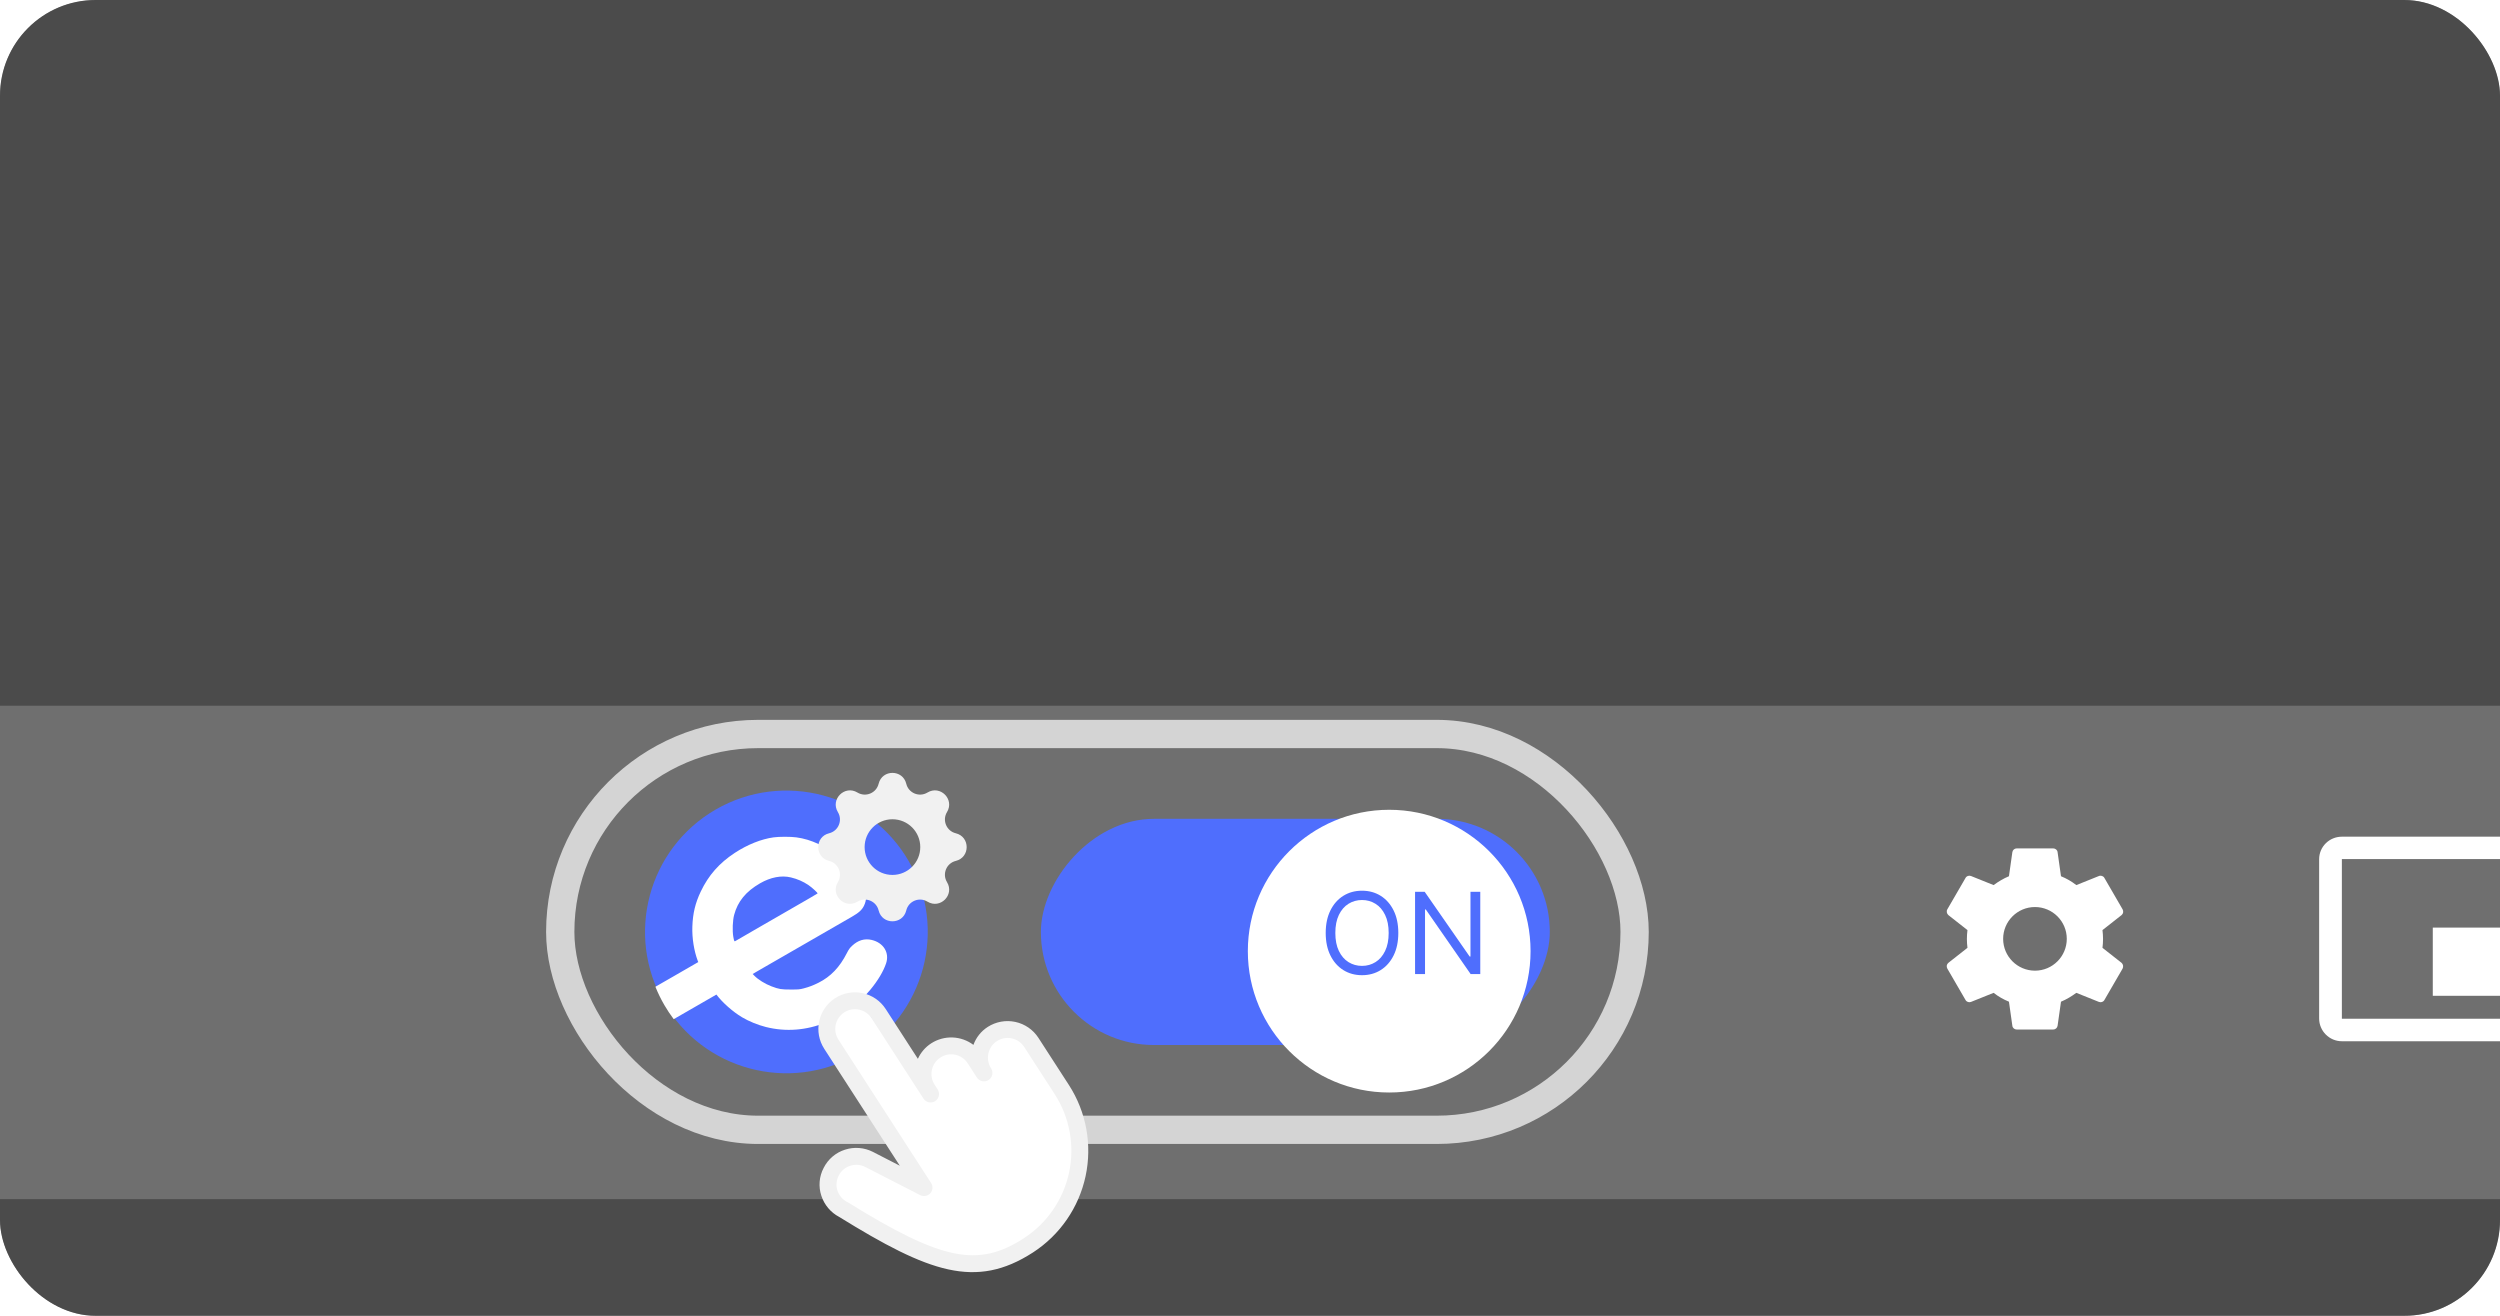 <svg width="209" height="110" viewBox="0 0 209 110" fill="none" xmlns="http://www.w3.org/2000/svg">
    <g clip-path="url(#clip0_17656_111260)">
        <rect width="209" height="110" rx="8" fill="#1E1E1E"/>
        <g filter="url(#filter0_b_17656_111260)">
            <rect x="-2.535" width="215.087" height="123" fill="white" fill-opacity="0.2"/>
        </g>
        <path d="M-686.352 59H289.658V100.247H-686.352V59Z" fill="white" fill-opacity="0.2"/>
        <path d="M175.767 79.238C175.795 79.001 175.814 78.754 175.814 78.497C175.814 78.241 175.795 78.003 175.767 77.756L177.363 76.502C177.505 76.388 177.543 76.189 177.448 76.018L175.928 73.396C175.843 73.234 175.634 73.168 175.472 73.234L173.581 73.994C173.192 73.69 172.764 73.443 172.299 73.253L172.014 71.239C171.995 71.058 171.833 70.925 171.643 70.925H168.603C168.413 70.925 168.261 71.058 168.233 71.239L167.948 73.253C167.492 73.443 167.064 73.7 166.665 73.994L164.774 73.234C164.603 73.168 164.404 73.234 164.318 73.396L162.798 76.018C162.703 76.179 162.751 76.388 162.884 76.502L164.48 77.756C164.451 77.994 164.432 78.25 164.432 78.497C164.432 78.744 164.451 78.991 164.48 79.238L162.884 80.493C162.741 80.606 162.703 80.806 162.798 80.977L164.318 83.599C164.404 83.761 164.613 83.827 164.774 83.761L166.665 83.001C167.055 83.305 167.482 83.552 167.948 83.742L168.233 85.756C168.252 85.936 168.413 86.069 168.603 86.069H171.643C171.833 86.069 171.985 85.936 172.014 85.756L172.299 83.742C172.755 83.552 173.182 83.295 173.581 83.001L175.472 83.761C175.643 83.827 175.843 83.761 175.928 83.599L177.448 80.977C177.534 80.816 177.496 80.606 177.363 80.493L175.767 79.238ZM170.123 81.148C168.66 81.148 167.463 79.96 167.463 78.488C167.463 77.025 168.651 75.828 170.123 75.828C171.586 75.828 172.783 77.015 172.783 78.488C172.783 79.951 171.596 81.148 170.123 81.148Z" fill="white"/>
        <path d="M210.981 77.547H203.381V83.248H210.981V77.547ZM214.782 85.148V71.828C214.782 70.783 213.926 69.947 212.881 69.947H195.78C194.735 69.947 193.88 70.783 193.88 71.828V85.148C193.88 86.193 194.735 87.048 195.78 87.048H212.881C213.926 87.048 214.782 86.193 214.782 85.148ZM212.881 85.167H195.78V71.818H212.881V85.167Z" fill="white"/>
        <g clip-path="url(#clip1_17656_111260)">
            <path fill-rule="evenodd" clip-rule="evenodd" d="M59.897 83.033C59.717 82.793 59.549 82.539 59.395 82.272C59.208 81.947 59.047 81.614 58.912 81.276C59.119 81.155 59.421 80.98 59.843 80.737C59.954 80.672 60.177 80.543 60.338 80.45C60.498 80.356 60.797 80.183 61.001 80.064L61.219 79.938C61.211 79.917 61.202 79.897 61.194 79.877C60.988 79.327 60.88 78.637 60.901 78.013C60.925 77.296 61.058 76.739 61.353 76.114C61.769 75.235 62.35 74.569 63.185 74.018C63.866 73.567 64.611 73.267 65.275 73.175C65.573 73.134 66.186 73.134 66.493 73.175C67.307 73.283 68.1 73.661 68.83 74.29C68.957 74.4 69.126 74.56 69.205 74.646C69.564 75.039 69.979 75.62 70.141 75.956C70.289 76.265 70.289 76.578 70.141 76.882C70.027 77.116 69.868 77.26 69.466 77.494C69.281 77.602 68.927 77.807 68.68 77.951C67.523 78.621 67.322 78.738 66.859 79.007C66.068 79.468 64.896 80.148 64.725 80.246C64.638 80.296 64.473 80.392 64.358 80.46L64.148 80.584L64.234 80.673C64.441 80.888 64.819 81.124 65.164 81.255C65.568 81.409 65.677 81.427 66.197 81.427C66.626 81.427 66.673 81.422 66.893 81.365C67.184 81.288 67.405 81.204 67.694 81.058C68.35 80.726 68.83 80.221 69.217 79.456C69.323 79.246 69.371 79.178 69.501 79.055C69.818 78.754 70.174 78.647 70.555 78.737C71.189 78.888 71.522 79.429 71.332 80.003C71.038 80.896 70.098 82.04 69.14 82.672C68.909 82.824 68.412 83.082 68.107 83.207C67.041 83.644 65.935 83.73 64.861 83.459C64.43 83.351 63.937 83.148 63.576 82.93C63.076 82.63 62.52 82.134 62.198 81.702L62.195 81.699L62.18 81.708C61.389 82.169 60.216 82.849 60.045 82.947C60.008 82.969 59.954 83 59.897 83.033ZM67.151 75.763C66.862 75.567 66.562 75.435 66.208 75.348C65.697 75.223 65.116 75.335 64.543 75.668C63.782 76.111 63.344 76.649 63.15 77.38C63.07 77.683 63.049 78.24 63.105 78.567C63.145 78.793 63.165 78.838 63.213 78.799C63.237 78.779 63.583 78.578 64.522 78.036C64.634 77.972 64.856 77.842 65.017 77.749C65.177 77.655 65.476 77.482 65.68 77.364C65.884 77.245 66.222 77.049 66.433 76.926C66.643 76.804 66.997 76.599 67.219 76.47C67.442 76.341 67.632 76.227 67.642 76.218C67.666 76.193 67.344 75.894 67.151 75.763Z" fill="white"/>
            <path d="M71.651 88.142C77.302 84.88 79.239 77.653 75.976 72.001C72.713 66.35 65.486 64.413 59.834 67.676C54.183 70.939 52.246 78.166 55.509 83.817C58.772 89.469 65.999 91.405 71.651 88.142Z" fill="#4F6EFD"/>
            <path fill-rule="evenodd" clip-rule="evenodd" d="M56.322 85.201C56.042 84.83 55.782 84.439 55.543 84.028C55.251 83.527 55.002 83.013 54.792 82.492C55.114 82.306 55.583 82.036 56.239 81.661C56.411 81.562 56.757 81.363 57.006 81.218C57.256 81.074 57.719 80.806 58.036 80.624L58.375 80.429C58.362 80.397 58.349 80.367 58.336 80.336C58.017 79.487 57.848 78.424 57.881 77.461C57.919 76.357 58.125 75.497 58.583 74.534C59.228 73.178 60.131 72.152 61.427 71.302C62.485 70.608 63.643 70.145 64.674 70.003C65.135 69.94 66.087 69.939 66.565 70.002C67.828 70.169 69.059 70.752 70.194 71.722C70.391 71.891 70.653 72.138 70.776 72.271C71.334 72.876 71.978 73.772 72.229 74.29C72.459 74.767 72.46 75.249 72.23 75.719C72.053 76.079 71.806 76.301 71.181 76.662C70.894 76.828 70.344 77.144 69.96 77.365C68.165 78.399 67.852 78.579 67.134 78.994C65.904 79.704 64.084 80.753 63.819 80.904C63.684 80.981 63.428 81.129 63.249 81.234L62.923 81.425L63.057 81.563C63.378 81.894 63.965 82.258 64.501 82.46C65.129 82.696 65.297 82.724 66.104 82.724C66.772 82.724 66.844 82.718 67.186 82.629C67.638 82.511 67.981 82.38 68.429 82.156C69.448 81.644 70.194 80.865 70.794 79.686C70.96 79.362 71.033 79.258 71.236 79.068C71.728 78.604 72.28 78.439 72.872 78.578C73.858 78.81 74.374 79.645 74.079 80.53C73.622 81.906 72.163 83.669 70.675 84.644C70.316 84.879 69.544 85.276 69.07 85.469C67.415 86.144 65.698 86.276 64.03 85.858C63.361 85.691 62.596 85.378 62.035 85.043C61.259 84.579 60.395 83.815 59.895 83.15L59.891 83.145L59.868 83.159C58.638 83.869 56.818 84.918 56.553 85.069C56.494 85.102 56.411 85.15 56.322 85.201ZM67.587 73.993C67.137 73.69 66.672 73.487 66.122 73.353C65.328 73.161 64.427 73.333 63.537 73.847C62.355 74.53 61.675 75.359 61.374 76.485C61.249 76.952 61.216 77.811 61.304 78.315C61.365 78.665 61.397 78.733 61.471 78.674C61.509 78.643 62.045 78.333 63.505 77.496C63.678 77.397 64.023 77.198 64.272 77.054C64.522 76.909 64.985 76.642 65.302 76.46C65.618 76.278 66.144 75.975 66.471 75.786C66.797 75.598 67.347 75.281 67.692 75.082C68.037 74.883 68.333 74.709 68.348 74.693C68.387 74.655 67.885 74.194 67.587 73.993Z" fill="white"/>
        </g>
        <rect width="42.545" height="18.909" rx="9.455" transform="matrix(-1 0 0 1 129.563 68.454)" fill="#4F6EFD"/>
        <g filter="url(#filter1_d_17656_111260)">
            <circle cx="11.818" cy="11.818" r="11.818" transform="matrix(-1 0 0 1 129.562 66.091)" fill="white"/>
        </g>
        <path d="M116.899 77.995C116.899 78.72 116.768 79.346 116.506 79.875C116.244 80.403 115.885 80.81 115.428 81.097C114.972 81.383 114.45 81.526 113.864 81.526C113.277 81.526 112.756 81.383 112.299 81.097C111.843 80.81 111.483 80.403 111.222 79.875C110.96 79.346 110.829 78.72 110.829 77.995C110.829 77.269 110.96 76.643 111.222 76.114C111.483 75.586 111.843 75.179 112.299 74.892C112.756 74.606 113.277 74.463 113.864 74.463C114.45 74.463 114.972 74.606 115.428 74.892C115.885 75.179 116.244 75.586 116.506 76.114C116.768 76.643 116.899 77.269 116.899 77.995ZM116.093 77.995C116.093 77.399 115.994 76.897 115.794 76.487C115.597 76.077 115.33 75.767 114.992 75.557C114.656 75.347 114.28 75.241 113.864 75.241C113.447 75.241 113.07 75.347 112.732 75.557C112.397 75.767 112.129 76.077 111.93 76.487C111.733 76.897 111.634 77.399 111.634 77.995C111.634 78.59 111.733 79.092 111.93 79.502C112.129 79.912 112.397 80.222 112.732 80.432C113.07 80.642 113.447 80.748 113.864 80.748C114.28 80.748 114.656 80.642 114.992 80.432C115.33 80.222 115.597 79.912 115.794 79.502C115.994 79.092 116.093 78.59 116.093 77.995ZM123.751 74.556V81.433H122.946L119.199 76.034H119.132V81.433H118.299V74.556H119.105L122.865 79.969H122.932V74.556H123.751Z" fill="#4F6EFD"/>
        <rect x="46.836" y="61.362" width="89.818" height="33.091" rx="16.546" stroke="white" stroke-opacity="0.7" stroke-width="2.364"/>
        <g clip-path="url(#clip2_17656_111260)">
            <path fill-rule="evenodd" clip-rule="evenodd" d="M75.763 65.521C75.469 64.31 73.747 64.31 73.453 65.521C73.263 66.303 72.367 66.674 71.68 66.255C70.616 65.607 69.398 66.825 70.046 67.889C70.465 68.576 70.094 69.472 69.312 69.662C68.101 69.956 68.101 71.678 69.312 71.972C70.094 72.162 70.465 73.058 70.046 73.746C69.398 74.81 70.616 76.027 71.68 75.379C72.367 74.96 73.263 75.331 73.453 76.114C73.747 77.324 75.469 77.324 75.763 76.114C75.953 75.331 76.849 74.96 77.537 75.379C78.601 76.027 79.819 74.81 79.17 73.746C78.751 73.058 79.123 72.162 79.905 71.972C81.116 71.678 81.116 69.956 79.905 69.662C79.123 69.472 78.751 68.576 79.17 67.889C79.819 66.825 78.601 65.607 77.537 66.255C76.849 66.674 75.953 66.303 75.763 65.521ZM74.608 73.144C75.893 73.144 76.935 72.102 76.935 70.817C76.935 69.532 75.893 68.49 74.608 68.49C73.323 68.49 72.282 69.532 72.282 70.817C72.282 72.102 73.323 73.144 74.608 73.144Z" fill="#F1F1F1"/>
        </g>
        <g clip-path="url(#clip3_17656_111260)">
            <path d="M71.971 96.581L77.444 99.107L74.497 95.317L72.813 91.949L70.708 88.581L69.445 87.318V85.212L71.129 83.949L72.392 84.37L77.444 91.528L77.023 89.423L77.865 88.16L79.971 87.318L82.497 89.844L82.076 88.581V86.897L84.181 86.054L85.865 87.318L87.549 89.002L88.812 91.528L89.655 93.633L90.497 96.159L89.655 98.265L88.812 101.633L87.128 102.896L85.023 104.58L82.497 105.422L79.971 105.844L72.392 102.054L69.865 100.37L69.023 99.107L69.865 97.423L71.971 96.581Z" fill="white"/>
            <path d="M82.578 85.849C82.023 86.204 81.601 86.733 81.378 87.353C80.875 86.974 80.268 86.757 79.639 86.733C79.009 86.709 78.388 86.878 77.857 87.218C77.365 87.533 76.975 87.985 76.735 88.518L74.046 84.356C73.605 83.675 72.912 83.196 72.119 83.026C71.325 82.855 70.497 83.007 69.815 83.447C69.133 83.888 68.655 84.581 68.484 85.375C68.314 86.168 68.465 86.997 68.906 87.678L75.224 97.454L72.978 96.299C72.62 96.116 72.23 96.005 71.829 95.974C71.429 95.941 71.026 95.989 70.643 96.112C70.26 96.234 69.906 96.43 69.6 96.69C69.294 96.951 69.043 97.269 68.862 97.628C68.672 97.984 68.557 98.376 68.523 98.778C68.49 99.181 68.538 99.586 68.666 99.969C68.914 100.73 69.45 101.365 70.159 101.737C77.65 106.368 81.563 107.804 86.357 104.706C88.609 103.247 90.19 100.954 90.754 98.331C91.318 95.707 90.818 92.967 89.364 90.712L86.808 86.758C86.366 86.079 85.673 85.602 84.88 85.432C84.088 85.262 83.26 85.412 82.578 85.849ZM88.178 91.478C89.428 93.419 89.858 95.777 89.373 98.034C88.888 100.291 87.528 102.264 85.59 103.52C81.755 105.999 78.731 105.375 70.881 100.513L70.826 100.493C70.442 100.289 70.15 99.946 70.01 99.534C69.943 99.327 69.918 99.109 69.937 98.892C69.956 98.675 70.018 98.465 70.12 98.272C70.319 97.885 70.664 97.591 71.079 97.457C71.493 97.323 71.945 97.359 72.333 97.556L76.926 99.913C77.065 99.983 77.224 100.006 77.377 99.977C77.531 99.949 77.671 99.871 77.777 99.756C77.879 99.64 77.942 99.494 77.953 99.34C77.965 99.185 77.925 99.031 77.841 98.901L70.092 86.912C69.855 86.545 69.773 86.099 69.865 85.671C69.957 85.244 70.215 84.871 70.582 84.634C70.949 84.396 71.395 84.315 71.822 84.406C72.249 84.498 72.623 84.756 72.86 85.123L77.204 91.844C77.305 92.002 77.465 92.112 77.648 92.151C77.832 92.191 78.023 92.156 78.18 92.054C78.337 91.953 78.448 91.793 78.487 91.609C78.526 91.426 78.492 91.235 78.39 91.078L78.134 90.683C77.897 90.315 77.815 89.869 77.907 89.442C77.999 89.015 78.257 88.641 78.624 88.404C78.991 88.167 79.437 88.085 79.864 88.177C80.291 88.269 80.665 88.527 80.902 88.894L81.668 90.08C81.77 90.237 81.93 90.348 82.113 90.387C82.296 90.426 82.488 90.391 82.645 90.29C82.802 90.188 82.913 90.028 82.952 89.845C82.991 89.662 82.956 89.471 82.855 89.313C82.617 88.946 82.536 88.5 82.628 88.073C82.719 87.646 82.977 87.272 83.344 87.035C83.711 86.798 84.157 86.716 84.585 86.808C85.012 86.9 85.385 87.158 85.622 87.525L88.178 91.478Z" fill="#F1F1F1"/>
        </g>
    </g>
    <defs>
        <filter id="filter0_b_17656_111260" x="-6.535" y="-4" width="223.087" height="131" filterUnits="userSpaceOnUse" color-interpolation-filters="sRGB">
            <feFlood flood-opacity="0" result="BackgroundImageFix"/>
            <feGaussianBlur in="BackgroundImageFix" stdDeviation="2"/>
            <feComposite in2="SourceAlpha" operator="in" result="effect1_backgroundBlur_17656_111260"/>
            <feBlend mode="normal" in="SourceGraphic" in2="effect1_backgroundBlur_17656_111260" result="shape"/>
        </filter>
        <filter id="filter1_d_17656_111260" x="97.892" y="61.272" width="36.489" height="36.489" filterUnits="userSpaceOnUse" color-interpolation-filters="sRGB">
            <feFlood flood-opacity="0" result="BackgroundImageFix"/>
            <feColorMatrix in="SourceAlpha" type="matrix" values="0 0 0 0 0 0 0 0 0 0 0 0 0 0 0 0 0 0 127 0" result="hardAlpha"/>
            <feOffset dx="-1.607" dy="1.607"/>
            <feGaussianBlur stdDeviation="3.213"/>
            <feColorMatrix type="matrix" values="0 0 0 0 0.321 0 0 0 0 0.321 0 0 0 0 0.321 0 0 0 0.2 0"/>
            <feBlend mode="normal" in2="BackgroundImageFix" result="effect1_dropShadow_17656_111260"/>
            <feBlend mode="normal" in="SourceGraphic" in2="effect1_dropShadow_17656_111260" result="shape"/>
        </filter>
        <clipPath id="clip0_17656_111260">
            <rect width="209" height="110" rx="8" fill="white"/>
        </clipPath>
        <clipPath id="clip1_17656_111260">
            <rect width="23.636" height="23.636" fill="white" transform="translate(53.927 66.089)"/>
        </clipPath>
        <clipPath id="clip2_17656_111260">
            <rect width="14.182" height="14.182" fill="white" transform="translate(67.518 63.725)"/>
        </clipPath>
        <clipPath id="clip3_17656_111260">
            <rect width="30.129" height="30.129" fill="white" transform="translate(58.5 89.356) rotate(-32.874)"/>
        </clipPath>
    </defs>
</svg>
